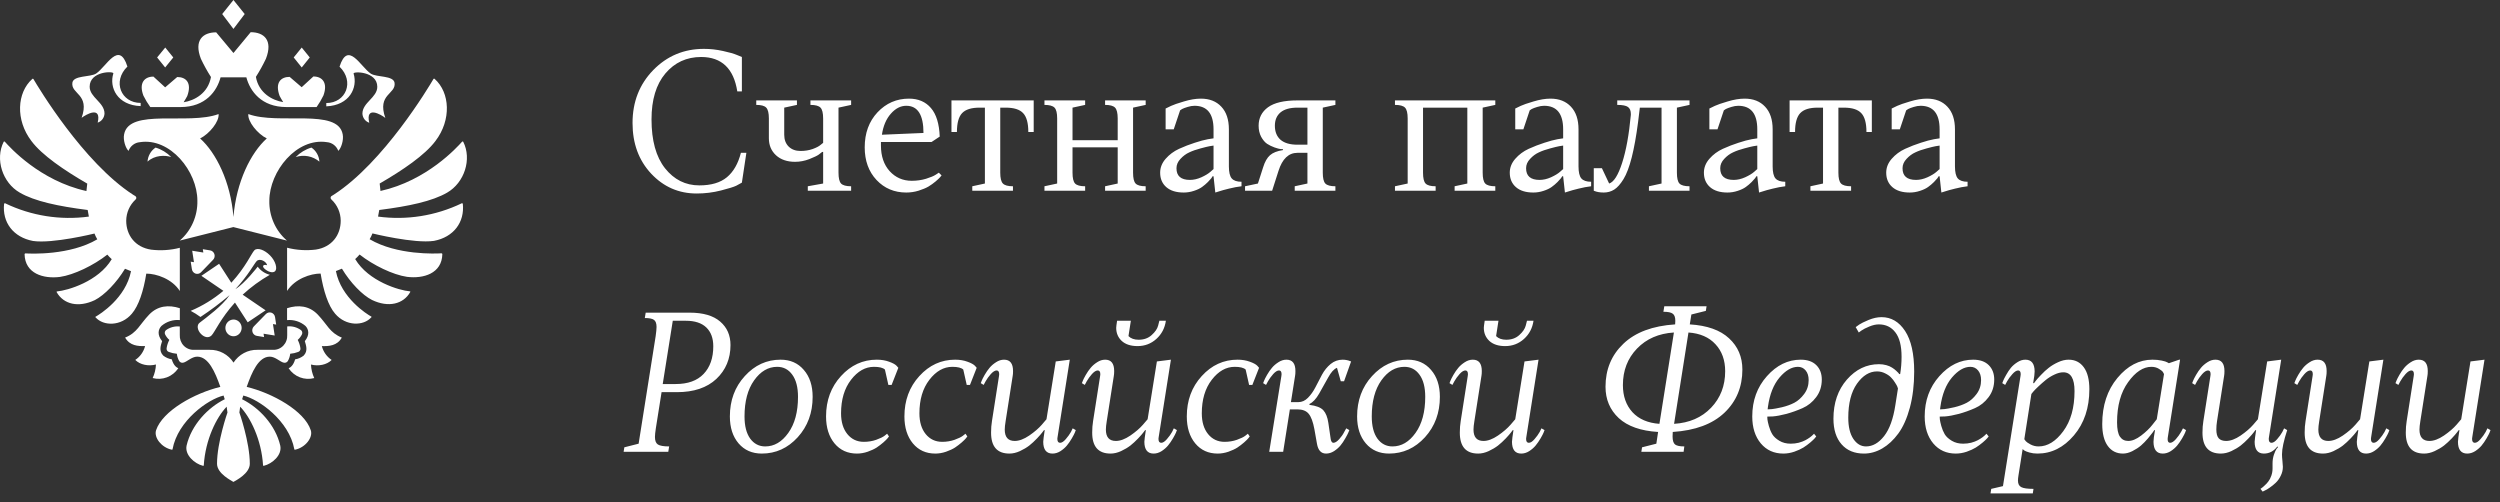 <svg width="249" height="50" viewBox="0 0 249 50" fill="none" xmlns="http://www.w3.org/2000/svg">
<rect x="0" y="0" width="249" height="50" fill="#333333" stroke="none"/>
<path d="M69.391 19.273C67.603 19.273 66.092 18.613 64.856 17.295C63.619 15.971 63.001 14.289 63.001 12.25C63.001 10.152 63.687 8.397 65.058 6.985C66.435 5.573 68.119 4.867 70.111 4.867C70.75 4.867 71.383 4.938 72.01 5.078C72.637 5.213 73.106 5.348 73.416 5.482L73.891 5.676V9.104H73.434C73.076 6.824 71.878 5.682 69.839 5.676C68.386 5.676 67.196 6.224 66.27 7.319C65.351 8.409 64.891 9.933 64.891 11.89C64.891 13.999 65.339 15.622 66.235 16.759C67.138 17.895 68.277 18.464 69.654 18.464C70.832 18.464 71.746 18.194 72.397 17.655C73.053 17.11 73.519 16.299 73.794 15.221H74.339L73.891 18.191C73.756 18.273 73.568 18.376 73.328 18.499C73.088 18.616 72.578 18.774 71.799 18.974C71.019 19.173 70.217 19.273 69.391 19.273ZM81.985 14.227V11.802C81.985 11.263 81.897 10.902 81.722 10.721C81.546 10.539 81.212 10.448 80.72 10.448V10H84.772V10.448L83.515 10.721V17.198C83.515 17.737 83.6 18.098 83.769 18.279C83.945 18.461 84.279 18.552 84.772 18.552V19H80.456V18.552L81.985 18.279V15.133H81.889C81.807 15.203 81.689 15.294 81.537 15.405C81.391 15.511 81.083 15.657 80.614 15.845C80.145 16.026 79.671 16.117 79.19 16.117C78.399 16.117 77.767 15.9 77.292 15.467C76.817 15.027 76.58 14.465 76.58 13.779V11.802C76.58 11.263 76.492 10.902 76.316 10.721C76.147 10.539 75.815 10.448 75.323 10.448V10H79.375V10.448L78.109 10.721V13.419C78.109 13.911 78.256 14.304 78.549 14.597C78.848 14.89 79.243 15.036 79.735 15.036C80.169 15.036 80.57 14.972 80.939 14.843C81.309 14.708 81.572 14.57 81.731 14.43L81.985 14.227ZM86.125 14.676C86.125 13.258 86.55 12.095 87.399 11.187C88.255 10.278 89.301 9.824 90.537 9.824C91.463 9.824 92.192 10.138 92.726 10.765C93.259 11.386 93.549 12.332 93.596 13.604L92.787 14.14H87.742V14.5C87.742 15.555 88.032 16.404 88.612 17.049C89.198 17.688 89.931 18.007 90.81 18.007C91.314 18.007 91.788 17.939 92.233 17.805C92.685 17.664 93.007 17.529 93.2 17.4L93.508 17.198L93.78 17.471C93.745 17.518 93.692 17.582 93.622 17.664C93.558 17.74 93.414 17.875 93.191 18.068C92.969 18.256 92.731 18.426 92.48 18.578C92.228 18.725 91.899 18.862 91.495 18.991C91.097 19.114 90.686 19.176 90.265 19.176C89.075 19.176 88.088 18.76 87.303 17.928C86.518 17.09 86.125 16.006 86.125 14.676ZM90.265 10.536C89.702 10.536 89.189 10.8 88.727 11.327C88.264 11.849 87.968 12.546 87.839 13.419L91.978 13.243C91.978 11.438 91.407 10.536 90.265 10.536ZM94.765 13.146V10H102.956V13.146H102.42C102.42 12.256 102.247 11.629 101.901 11.266C101.562 10.902 100.984 10.721 100.17 10.721H99.625V17.198C99.625 17.737 99.713 18.098 99.889 18.279C100.064 18.461 100.398 18.552 100.891 18.552V19H96.839V18.552L98.096 18.279V10.721H97.56C96.745 10.721 96.165 10.905 95.819 11.274C95.48 11.638 95.31 12.262 95.31 13.146H94.765ZM114.109 10.448L112.853 10.721V17.198C112.853 17.737 112.938 18.098 113.107 18.279C113.283 18.461 113.617 18.552 114.109 18.552V19H110.066V18.552L111.323 18.279V14.676H106.823V17.198C106.823 17.737 106.908 18.098 107.078 18.279C107.254 18.461 107.588 18.552 108.08 18.552V19H104.028V18.552L105.294 18.279V11.802C105.294 11.263 105.206 10.902 105.03 10.721C104.854 10.539 104.521 10.448 104.028 10.448V10H108.08V10.448L106.823 10.721V13.964H111.323V11.802C111.323 11.263 111.235 10.902 111.06 10.721C110.884 10.539 110.553 10.448 110.066 10.448V10H114.109V10.448ZM120.771 17.559C120.748 17.605 120.71 17.667 120.657 17.743C120.604 17.814 120.487 17.942 120.306 18.13C120.124 18.311 119.931 18.476 119.726 18.622C119.526 18.769 119.257 18.898 118.917 19.009C118.583 19.12 118.243 19.176 117.897 19.176C117.153 19.176 116.576 18.997 116.166 18.64C115.756 18.282 115.551 17.802 115.551 17.198C115.551 16.694 115.732 16.234 116.096 15.818C116.465 15.396 116.91 15.065 117.432 14.825C117.959 14.585 118.48 14.383 118.996 14.219C119.512 14.049 119.948 13.932 120.306 13.867L120.868 13.779V12.883C120.868 11.324 120.238 10.542 118.979 10.536C118.762 10.536 118.533 10.574 118.293 10.65C118.053 10.721 117.865 10.791 117.73 10.861L117.537 10.993L116.904 12.883H116.096V10.809C116.23 10.738 116.412 10.65 116.641 10.545C116.875 10.434 117.3 10.287 117.915 10.105C118.536 9.918 119.099 9.824 119.603 9.824C120.464 9.824 121.144 10.091 121.642 10.624C122.146 11.157 122.397 11.91 122.397 12.883V16.574C122.397 17.148 122.491 17.547 122.679 17.77C122.872 17.992 123.197 18.104 123.654 18.104V18.552C123.256 18.599 122.837 18.678 122.397 18.789C121.964 18.895 121.627 18.988 121.387 19.07L121.044 19.176L120.868 17.559H120.771ZM118.521 17.919C118.891 17.919 119.271 17.831 119.664 17.655C120.057 17.474 120.355 17.292 120.561 17.11L120.868 16.838V14.5C120.774 14.512 120.643 14.532 120.473 14.562C120.303 14.591 120.004 14.664 119.576 14.781C119.148 14.893 118.773 15.024 118.451 15.177C118.129 15.323 117.836 15.54 117.572 15.827C117.309 16.108 117.177 16.416 117.177 16.75C117.171 17.529 117.619 17.919 118.521 17.919ZM129.227 10H133.006V10.448L131.749 10.721V17.198C131.749 17.737 131.834 18.098 132.004 18.279C132.18 18.461 132.514 18.552 133.006 18.552V19H128.954V18.552L130.22 18.279V15.221H129.227C128.348 15.221 127.718 15.821 127.337 17.023L126.704 19H124.006V18.552L125.289 18.279L125.808 16.662C125.978 16.111 126.206 15.71 126.493 15.458C126.78 15.206 127.211 15.036 127.785 14.948V14.86C127.727 14.86 127.639 14.854 127.521 14.843C127.41 14.831 127.217 14.778 126.941 14.685C126.666 14.585 126.42 14.465 126.203 14.324C125.986 14.178 125.79 13.946 125.614 13.63C125.444 13.308 125.359 12.938 125.359 12.523C125.359 11.755 125.67 11.143 126.291 10.685C126.918 10.229 127.896 10 129.227 10ZM130.22 10.721H129.227C128.482 10.721 127.92 10.879 127.539 11.195C127.164 11.512 126.977 11.954 126.977 12.523C126.977 13.12 127.164 13.586 127.539 13.92C127.92 14.248 128.482 14.412 129.227 14.412H130.22V10.721ZM138.938 10H148.932V10.448L147.675 10.721V17.198C147.675 17.737 147.76 18.098 147.93 18.279C148.105 18.461 148.439 18.552 148.932 18.552V19H144.88V18.552L146.146 18.279V10.721H141.733V17.198C141.733 17.737 141.818 18.098 141.988 18.279C142.164 18.461 142.498 18.552 142.99 18.552V19H138.938V18.552L140.204 18.279V11.802C140.204 11.263 140.116 10.902 139.94 10.721C139.765 10.539 139.431 10.448 138.938 10.448V10ZM155.594 17.559C155.57 17.605 155.532 17.667 155.479 17.743C155.427 17.814 155.31 17.942 155.128 18.13C154.946 18.311 154.753 18.476 154.548 18.622C154.349 18.769 154.079 18.898 153.739 19.009C153.405 19.12 153.065 19.176 152.72 19.176C151.976 19.176 151.398 18.997 150.988 18.64C150.578 18.282 150.373 17.802 150.373 17.198C150.373 16.694 150.555 16.234 150.918 15.818C151.287 15.396 151.732 15.065 152.254 14.825C152.781 14.585 153.303 14.383 153.818 14.219C154.334 14.049 154.771 13.932 155.128 13.867L155.69 13.779V12.883C155.69 11.324 155.061 10.542 153.801 10.536C153.584 10.536 153.355 10.574 153.115 10.65C152.875 10.721 152.688 10.791 152.553 10.861L152.359 10.993L151.727 12.883H150.918V10.809C151.053 10.738 151.234 10.65 151.463 10.545C151.697 10.434 152.122 10.287 152.737 10.105C153.358 9.918 153.921 9.824 154.425 9.824C155.286 9.824 155.966 10.091 156.464 10.624C156.968 11.157 157.22 11.91 157.22 12.883V16.574C157.22 17.148 157.313 17.547 157.501 17.77C157.694 17.992 158.02 18.104 158.477 18.104V18.552C158.078 18.599 157.659 18.678 157.22 18.789C156.786 18.895 156.449 18.988 156.209 19.07L155.866 19.176L155.69 17.559H155.594ZM153.344 17.919C153.713 17.919 154.094 17.831 154.486 17.655C154.879 17.474 155.178 17.292 155.383 17.11L155.69 16.838V14.5C155.597 14.512 155.465 14.532 155.295 14.562C155.125 14.591 154.826 14.664 154.398 14.781C153.971 14.893 153.596 15.024 153.273 15.177C152.951 15.323 152.658 15.54 152.395 15.827C152.131 16.108 151.999 16.416 151.999 16.75C151.993 17.529 152.441 17.919 153.344 17.919ZM161.078 10H168.276V10.448L167.02 10.721V17.198C167.02 17.737 167.104 18.098 167.274 18.279C167.45 18.461 167.784 18.552 168.276 18.552V19H164.233V18.552L165.49 18.279V10.721H163.328L163.152 12.162C162.971 13.557 162.76 14.729 162.52 15.678C162.279 16.621 162.007 17.342 161.702 17.84C161.397 18.338 161.087 18.686 160.771 18.886C160.46 19.079 160.114 19.176 159.733 19.176C159.54 19.176 159.361 19.161 159.197 19.132C159.039 19.102 158.922 19.07 158.846 19.035L158.74 19V16.75H159.549L160.27 18.279C160.738 18.133 161.169 17.45 161.562 16.231C161.96 15.007 162.25 13.41 162.432 11.441V11.354C162.432 11.031 162.338 10.8 162.15 10.659C161.963 10.519 161.605 10.448 161.078 10.448V10ZM174.93 17.559C174.906 17.605 174.868 17.667 174.815 17.743C174.763 17.814 174.646 17.942 174.464 18.13C174.282 18.311 174.089 18.476 173.884 18.622C173.685 18.769 173.415 18.898 173.075 19.009C172.741 19.12 172.401 19.176 172.056 19.176C171.312 19.176 170.734 18.997 170.324 18.64C169.914 18.282 169.709 17.802 169.709 17.198C169.709 16.694 169.891 16.234 170.254 15.818C170.623 15.396 171.068 15.065 171.59 14.825C172.117 14.585 172.639 14.383 173.154 14.219C173.67 14.049 174.106 13.932 174.464 13.867L175.026 13.779V12.883C175.026 11.324 174.396 10.542 173.137 10.536C172.92 10.536 172.691 10.574 172.451 10.65C172.211 10.721 172.023 10.791 171.889 10.861L171.695 10.993L171.062 12.883H170.254V10.809C170.389 10.738 170.57 10.65 170.799 10.545C171.033 10.434 171.458 10.287 172.073 10.105C172.694 9.918 173.257 9.824 173.761 9.824C174.622 9.824 175.302 10.091 175.8 10.624C176.304 11.157 176.556 11.91 176.556 12.883V16.574C176.556 17.148 176.649 17.547 176.837 17.77C177.03 17.992 177.355 18.104 177.812 18.104V18.552C177.414 18.599 176.995 18.678 176.556 18.789C176.122 18.895 175.785 18.988 175.545 19.07L175.202 19.176L175.026 17.559H174.93ZM172.68 17.919C173.049 17.919 173.43 17.831 173.822 17.655C174.215 17.474 174.514 17.292 174.719 17.11L175.026 16.838V14.5C174.933 14.512 174.801 14.532 174.631 14.562C174.461 14.591 174.162 14.664 173.734 14.781C173.307 14.893 172.932 15.024 172.609 15.177C172.287 15.323 171.994 15.54 171.73 15.827C171.467 16.108 171.335 16.416 171.335 16.75C171.329 17.529 171.777 17.919 172.68 17.919ZM178.243 13.146V10H186.435V13.146H185.898C185.898 12.256 185.726 11.629 185.38 11.266C185.04 10.902 184.463 10.721 183.648 10.721H183.104V17.198C183.104 17.737 183.191 18.098 183.367 18.279C183.543 18.461 183.877 18.552 184.369 18.552V19H180.317V18.552L181.574 18.279V10.721H181.038C180.224 10.721 179.644 10.905 179.298 11.274C178.958 11.638 178.788 12.262 178.788 13.146H178.243ZM193.088 17.559C193.064 17.605 193.026 17.667 192.974 17.743C192.921 17.814 192.804 17.942 192.622 18.13C192.44 18.311 192.247 18.476 192.042 18.622C191.843 18.769 191.573 18.898 191.233 19.009C190.899 19.12 190.56 19.176 190.214 19.176C189.47 19.176 188.893 18.997 188.482 18.64C188.072 18.282 187.867 17.802 187.867 17.198C187.867 16.694 188.049 16.234 188.412 15.818C188.781 15.396 189.227 15.065 189.748 14.825C190.275 14.585 190.797 14.383 191.312 14.219C191.828 14.049 192.265 13.932 192.622 13.867L193.185 13.779V12.883C193.185 11.324 192.555 10.542 191.295 10.536C191.078 10.536 190.85 10.574 190.609 10.65C190.369 10.721 190.182 10.791 190.047 10.861L189.854 10.993L189.221 12.883H188.412V10.809C188.547 10.738 188.729 10.65 188.957 10.545C189.191 10.434 189.616 10.287 190.231 10.105C190.853 9.918 191.415 9.824 191.919 9.824C192.78 9.824 193.46 10.091 193.958 10.624C194.462 11.157 194.714 11.91 194.714 12.883V16.574C194.714 17.148 194.808 17.547 194.995 17.77C195.188 17.992 195.514 18.104 195.971 18.104V18.552C195.572 18.599 195.153 18.678 194.714 18.789C194.28 18.895 193.943 18.988 193.703 19.07L193.36 19.176L193.185 17.559H193.088ZM190.838 17.919C191.207 17.919 191.588 17.831 191.98 17.655C192.373 17.474 192.672 17.292 192.877 17.11L193.185 16.838V14.5C193.091 14.512 192.959 14.532 192.789 14.562C192.619 14.591 192.32 14.664 191.893 14.781C191.465 14.893 191.09 15.024 190.768 15.177C190.445 15.323 190.152 15.54 189.889 15.827C189.625 16.108 189.493 16.416 189.493 16.75C189.487 17.529 189.936 17.919 190.838 17.919ZM64.311 31.14H68.688C70.029 31.14 71.043 31.436 71.728 32.027C72.414 32.613 72.757 33.393 72.757 34.365C72.757 35.73 72.288 36.855 71.351 37.74C70.413 38.619 69.103 39.059 67.422 39.059H65.893L65.321 42.662C65.263 43.049 65.233 43.336 65.233 43.523C65.233 43.893 65.33 44.142 65.523 44.27C65.723 44.399 66.098 44.464 66.648 44.464L66.561 45H62.113L62.184 44.552L63.607 44.191L65.304 33.477C65.362 33.056 65.392 32.751 65.392 32.563C65.392 32.218 65.307 31.983 65.137 31.86C64.973 31.737 64.668 31.676 64.223 31.676L64.311 31.14ZM67.009 31.948L66.007 38.25H67.299C68.512 38.25 69.438 37.916 70.076 37.248C70.721 36.574 71.043 35.654 71.043 34.488C71.043 33.685 70.811 33.062 70.349 32.616C69.886 32.171 69.206 31.948 68.31 31.948H67.009ZM80.939 39.524C80.939 41.118 80.444 42.46 79.454 43.55C78.464 44.634 77.272 45.176 75.877 45.176C74.916 45.176 74.145 44.839 73.565 44.165C72.985 43.485 72.695 42.589 72.695 41.476C72.695 39.882 73.19 38.543 74.181 37.459C75.171 36.369 76.36 35.824 77.749 35.824C78.71 35.824 79.481 36.164 80.061 36.844C80.647 37.518 80.939 38.411 80.939 39.524ZM74.154 41.476C74.154 42.425 74.342 43.16 74.717 43.682C75.098 44.203 75.599 44.464 76.22 44.464C77.11 44.464 77.875 44.016 78.514 43.119C79.158 42.223 79.481 41.024 79.481 39.524C79.481 38.575 79.29 37.84 78.909 37.318C78.534 36.797 78.033 36.536 77.406 36.536C76.516 36.536 75.751 36.984 75.112 37.881C74.474 38.777 74.154 39.976 74.154 41.476ZM82.275 41.476C82.275 39.882 82.77 38.543 83.761 37.459C84.751 36.369 85.94 35.824 87.329 35.824C87.786 35.824 88.193 35.892 88.551 36.026C88.914 36.155 89.163 36.29 89.298 36.431L89.474 36.633L88.806 38.338H88.481L88.138 36.809C87.944 36.627 87.581 36.536 87.048 36.536C86.186 36.536 85.425 36.967 84.763 37.828C84.101 38.684 83.769 39.797 83.769 41.168C83.769 42.029 83.978 42.718 84.394 43.233C84.815 43.749 85.363 44.007 86.037 44.007C86.471 44.007 86.881 43.94 87.268 43.805C87.66 43.664 87.939 43.529 88.103 43.4L88.357 43.198L88.542 43.471C88.507 43.518 88.457 43.582 88.393 43.664C88.334 43.74 88.196 43.875 87.98 44.068C87.763 44.256 87.54 44.426 87.311 44.578C87.083 44.725 86.787 44.862 86.424 44.991C86.066 45.114 85.709 45.176 85.352 45.176C84.426 45.176 83.682 44.839 83.119 44.165C82.557 43.485 82.275 42.589 82.275 41.476ZM90.08 41.476C90.08 39.882 90.575 38.543 91.565 37.459C92.556 36.369 93.745 35.824 95.134 35.824C95.591 35.824 95.998 35.892 96.356 36.026C96.719 36.155 96.968 36.29 97.103 36.431L97.278 36.633L96.61 38.338H96.285L95.942 36.809C95.749 36.627 95.386 36.536 94.853 36.536C93.991 36.536 93.23 36.967 92.567 37.828C91.905 38.684 91.574 39.797 91.574 41.168C91.574 42.029 91.782 42.718 92.198 43.233C92.62 43.749 93.168 44.007 93.842 44.007C94.275 44.007 94.686 43.94 95.072 43.805C95.465 43.664 95.743 43.529 95.907 43.4L96.162 43.198L96.347 43.471C96.311 43.518 96.262 43.582 96.197 43.664C96.139 43.74 96.001 43.875 95.784 44.068C95.567 44.256 95.345 44.426 95.116 44.578C94.888 44.725 94.592 44.862 94.228 44.991C93.871 45.114 93.514 45.176 93.156 45.176C92.231 45.176 91.486 44.839 90.924 44.165C90.361 43.485 90.08 42.589 90.08 41.476ZM100.864 37.441L100.161 41.941C100.103 42.299 100.073 42.58 100.073 42.785C100.073 43.541 100.404 43.919 101.066 43.919C101.5 43.919 101.98 43.74 102.508 43.383C103.035 43.02 103.454 42.659 103.765 42.302L104.23 41.757L105.153 36L106.551 35.824L105.329 43.559C105.317 43.629 105.312 43.679 105.312 43.708C105.312 43.972 105.402 44.103 105.584 44.103C105.754 44.103 105.941 43.983 106.146 43.743C106.357 43.503 106.53 43.263 106.665 43.023L106.841 42.662L107.148 42.838C107.125 42.897 107.093 42.981 107.052 43.093C107.011 43.198 106.911 43.389 106.753 43.664C106.595 43.934 106.431 44.171 106.261 44.376C106.097 44.575 105.886 44.76 105.628 44.93C105.37 45.094 105.104 45.176 104.828 45.176C104.219 45.176 103.911 44.786 103.905 44.007C103.905 43.925 103.92 43.775 103.949 43.559L104.055 42.838H103.984C103.938 42.897 103.873 42.981 103.791 43.093C103.715 43.198 103.548 43.389 103.29 43.664C103.032 43.934 102.774 44.171 102.517 44.376C102.259 44.575 101.948 44.76 101.585 44.93C101.228 45.094 100.879 45.176 100.539 45.176C99.314 45.176 98.705 44.476 98.711 43.075C98.711 42.677 98.74 42.299 98.799 41.941L99.502 37.441C99.502 37.418 99.505 37.389 99.511 37.353C99.517 37.312 99.519 37.286 99.519 37.274C99.519 37.023 99.435 36.897 99.265 36.897C99.095 36.897 98.901 37.017 98.685 37.257C98.474 37.497 98.301 37.737 98.166 37.977L97.973 38.338L97.683 38.162C97.706 38.103 97.738 38.022 97.779 37.916C97.82 37.805 97.917 37.614 98.069 37.345C98.228 37.069 98.392 36.832 98.561 36.633C98.731 36.428 98.945 36.243 99.203 36.079C99.461 35.909 99.728 35.824 100.003 35.824C100.601 35.824 100.899 36.202 100.899 36.958C100.899 37.163 100.888 37.324 100.864 37.441ZM110.937 37.441L110.233 41.941C110.175 42.299 110.146 42.58 110.146 42.785C110.146 43.541 110.477 43.919 111.139 43.919C111.572 43.919 112.053 43.74 112.58 43.383C113.107 43.02 113.526 42.659 113.837 42.302L114.303 41.757L115.226 36L116.623 35.824L115.401 43.559C115.39 43.629 115.384 43.679 115.384 43.708C115.384 43.972 115.475 44.103 115.656 44.103C115.826 44.103 116.014 43.983 116.219 43.743C116.43 43.503 116.603 43.263 116.737 43.023L116.913 42.662L117.221 42.838C117.197 42.897 117.165 42.981 117.124 43.093C117.083 43.198 116.983 43.389 116.825 43.664C116.667 43.934 116.503 44.171 116.333 44.376C116.169 44.575 115.958 44.76 115.7 44.93C115.442 45.094 115.176 45.176 114.9 45.176C114.291 45.176 113.983 44.786 113.978 44.007C113.978 43.925 113.992 43.775 114.021 43.559L114.127 42.838H114.057C114.01 42.897 113.945 42.981 113.863 43.093C113.787 43.198 113.62 43.389 113.362 43.664C113.104 43.934 112.847 44.171 112.589 44.376C112.331 44.575 112.021 44.76 111.657 44.93C111.3 45.094 110.951 45.176 110.611 45.176C109.387 45.176 108.777 44.476 108.783 43.075C108.783 42.677 108.812 42.299 108.871 41.941L109.574 37.441C109.574 37.418 109.577 37.389 109.583 37.353C109.589 37.312 109.592 37.286 109.592 37.274C109.592 37.023 109.507 36.897 109.337 36.897C109.167 36.897 108.974 37.017 108.757 37.257C108.546 37.497 108.373 37.737 108.238 37.977L108.045 38.338L107.755 38.162C107.778 38.103 107.811 38.022 107.852 37.916C107.893 37.805 107.989 37.614 108.142 37.345C108.3 37.069 108.464 36.832 108.634 36.633C108.804 36.428 109.018 36.243 109.275 36.079C109.533 35.909 109.8 35.824 110.075 35.824C110.673 35.824 110.972 36.202 110.972 36.958C110.972 37.163 110.96 37.324 110.937 37.441ZM113.301 34.471C112.627 34.471 112.103 34.301 111.728 33.961C111.358 33.615 111.174 33.179 111.174 32.651C111.174 32.558 111.203 32.323 111.262 31.948H112.633L112.396 33.477C112.636 33.718 112.973 33.838 113.406 33.838C113.934 33.838 114.367 33.683 114.707 33.372C115.053 33.062 115.267 32.748 115.349 32.432L115.472 31.948H116.122C116.017 32.681 115.7 33.284 115.173 33.759C114.646 34.233 114.021 34.471 113.301 34.471ZM118.205 41.476C118.205 39.882 118.7 38.543 119.69 37.459C120.681 36.369 121.87 35.824 123.259 35.824C123.716 35.824 124.123 35.892 124.48 36.026C124.844 36.155 125.093 36.29 125.228 36.431L125.403 36.633L124.735 38.338H124.41L124.067 36.809C123.874 36.627 123.511 36.536 122.978 36.536C122.116 36.536 121.354 36.967 120.692 37.828C120.03 38.684 119.699 39.797 119.699 41.168C119.699 42.029 119.907 42.718 120.323 43.233C120.745 43.749 121.293 44.007 121.967 44.007C122.4 44.007 122.811 43.94 123.197 43.805C123.59 43.664 123.868 43.529 124.032 43.4L124.287 43.198L124.472 43.471C124.437 43.518 124.387 43.582 124.322 43.664C124.264 43.74 124.126 43.875 123.909 44.068C123.692 44.256 123.47 44.426 123.241 44.578C123.013 44.725 122.717 44.862 122.354 44.991C121.996 45.114 121.639 45.176 121.281 45.176C120.355 45.176 119.611 44.839 119.049 44.165C118.486 43.485 118.205 42.589 118.205 41.476ZM126.414 45L127.627 37.441C127.627 37.418 127.63 37.389 127.636 37.353C127.642 37.312 127.645 37.286 127.645 37.274C127.645 37.023 127.56 36.897 127.39 36.897C127.22 36.897 127.026 37.017 126.81 37.257C126.599 37.497 126.426 37.737 126.291 37.977L126.098 38.338L125.808 38.162C125.831 38.103 125.863 38.022 125.904 37.916C125.945 37.805 126.042 37.614 126.194 37.345C126.353 37.069 126.517 36.832 126.687 36.633C126.856 36.428 127.07 36.243 127.328 36.079C127.586 35.909 127.853 35.824 128.128 35.824C128.726 35.824 129.024 36.202 129.024 36.958C129.024 37.163 129.013 37.324 128.989 37.441L128.576 40.052H129.314C129.672 40.052 129.991 39.908 130.272 39.621C130.56 39.328 130.809 38.977 131.02 38.566C131.23 38.15 131.447 37.734 131.67 37.318C131.898 36.897 132.186 36.542 132.531 36.255C132.883 35.968 133.281 35.824 133.727 35.824C133.873 35.824 134.014 35.839 134.148 35.868C134.289 35.898 134.395 35.93 134.465 35.965L134.57 36L133.867 37.977H133.542L133.164 36.633C132.865 36.75 132.572 37.072 132.285 37.6C131.998 38.127 131.699 38.66 131.389 39.199C131.084 39.732 130.765 40.075 130.431 40.227L130.413 40.324C131.087 40.406 131.55 40.585 131.802 40.86C132.054 41.136 132.221 41.555 132.303 42.117L132.54 43.743C132.587 43.983 132.675 44.103 132.804 44.103C132.974 44.103 133.167 43.983 133.384 43.743C133.601 43.503 133.768 43.263 133.885 43.023L134.087 42.662L134.395 42.838C134.371 42.897 134.336 42.981 134.289 43.093C134.248 43.198 134.148 43.389 133.99 43.664C133.838 43.934 133.677 44.171 133.507 44.376C133.343 44.575 133.132 44.76 132.874 44.93C132.616 45.094 132.35 45.176 132.074 45.176C131.582 45.176 131.28 44.848 131.169 44.191L130.914 42.75C130.779 42.018 130.589 41.505 130.343 41.212C130.103 40.919 129.725 40.773 129.209 40.773H128.471L127.803 45H126.414ZM143.412 39.524C143.412 41.118 142.917 42.46 141.927 43.55C140.937 44.634 139.744 45.176 138.35 45.176C137.389 45.176 136.618 44.839 136.038 44.165C135.458 43.485 135.168 42.589 135.168 41.476C135.168 39.882 135.663 38.543 136.653 37.459C137.644 36.369 138.833 35.824 140.222 35.824C141.183 35.824 141.953 36.164 142.533 36.844C143.119 37.518 143.412 38.411 143.412 39.524ZM136.627 41.476C136.627 42.425 136.814 43.16 137.189 43.682C137.57 44.203 138.071 44.464 138.692 44.464C139.583 44.464 140.348 44.016 140.986 43.119C141.631 42.223 141.953 41.024 141.953 39.524C141.953 38.575 141.763 37.84 141.382 37.318C141.007 36.797 140.506 36.536 139.879 36.536C138.988 36.536 138.224 36.984 137.585 37.881C136.946 38.777 136.627 39.976 136.627 41.476ZM147.552 37.441L146.849 41.941C146.79 42.299 146.761 42.58 146.761 42.785C146.761 43.541 147.092 43.919 147.754 43.919C148.188 43.919 148.668 43.74 149.195 43.383C149.723 43.02 150.142 42.659 150.452 42.302L150.918 41.757L151.841 36L153.238 35.824L152.017 43.559C152.005 43.629 151.999 43.679 151.999 43.708C151.999 43.972 152.09 44.103 152.271 44.103C152.441 44.103 152.629 43.983 152.834 43.743C153.045 43.503 153.218 43.263 153.353 43.023L153.528 42.662L153.836 42.838C153.812 42.897 153.78 42.981 153.739 43.093C153.698 43.198 153.599 43.389 153.44 43.664C153.282 43.934 153.118 44.171 152.948 44.376C152.784 44.575 152.573 44.76 152.315 44.93C152.058 45.094 151.791 45.176 151.516 45.176C150.906 45.176 150.599 44.786 150.593 44.007C150.593 43.925 150.607 43.775 150.637 43.559L150.742 42.838H150.672C150.625 42.897 150.561 42.981 150.479 43.093C150.402 43.198 150.235 43.389 149.978 43.664C149.72 43.934 149.462 44.171 149.204 44.376C148.946 44.575 148.636 44.76 148.272 44.93C147.915 45.094 147.566 45.176 147.227 45.176C146.002 45.176 145.393 44.476 145.398 43.075C145.398 42.677 145.428 42.299 145.486 41.941L146.189 37.441C146.189 37.418 146.192 37.389 146.198 37.353C146.204 37.312 146.207 37.286 146.207 37.274C146.207 37.023 146.122 36.897 145.952 36.897C145.782 36.897 145.589 37.017 145.372 37.257C145.161 37.497 144.988 37.737 144.854 37.977L144.66 38.338L144.37 38.162C144.394 38.103 144.426 38.022 144.467 37.916C144.508 37.805 144.604 37.614 144.757 37.345C144.915 37.069 145.079 36.832 145.249 36.633C145.419 36.428 145.633 36.243 145.891 36.079C146.148 35.909 146.415 35.824 146.69 35.824C147.288 35.824 147.587 36.202 147.587 36.958C147.587 37.163 147.575 37.324 147.552 37.441ZM149.916 34.471C149.242 34.471 148.718 34.301 148.343 33.961C147.974 33.615 147.789 33.179 147.789 32.651C147.789 32.558 147.818 32.323 147.877 31.948H149.248L149.011 33.477C149.251 33.718 149.588 33.838 150.021 33.838C150.549 33.838 150.982 33.683 151.322 33.372C151.668 33.062 151.882 32.748 151.964 32.432L152.087 31.948H152.737C152.632 32.681 152.315 33.284 151.788 33.759C151.261 34.233 150.637 34.471 149.916 34.471ZM164.972 44.191L165.147 43.023C163.419 42.917 162.112 42.457 161.228 41.643C160.349 40.822 159.909 39.782 159.909 38.523C159.909 36.794 160.504 35.364 161.693 34.233C162.883 33.097 164.6 32.455 166.844 32.309C166.855 32.227 166.861 32.106 166.861 31.948C166.861 31.602 166.776 31.368 166.606 31.245C166.442 31.116 166.132 31.052 165.675 31.052L165.763 30.507H169.973L169.902 30.964L168.461 31.324L168.303 32.309C170.031 32.414 171.335 32.877 172.214 33.697C173.099 34.512 173.541 35.549 173.541 36.809C173.541 38.537 172.946 39.97 171.757 41.106C170.567 42.237 168.851 42.876 166.606 43.023C166.595 43.128 166.589 43.277 166.589 43.471C166.589 43.869 166.671 44.136 166.835 44.27C166.999 44.399 167.307 44.464 167.758 44.464L167.688 45H163.478L163.548 44.552L164.972 44.191ZM168.171 33.117L166.738 42.214C168.262 42.12 169.489 41.587 170.421 40.614C171.358 39.636 171.827 38.423 171.827 36.976C171.827 35.874 171.505 34.977 170.86 34.286C170.222 33.589 169.325 33.199 168.171 33.117ZM165.279 42.214L166.721 33.117C165.209 33.211 163.984 33.744 163.047 34.717C162.109 35.69 161.641 36.902 161.641 38.355C161.641 39.457 161.957 40.356 162.59 41.054C163.229 41.745 164.125 42.132 165.279 42.214ZM176.09 40.5L176.055 40.773C176.16 40.773 176.307 40.764 176.494 40.746C176.682 40.728 177.01 40.667 177.479 40.562C177.947 40.45 178.36 40.301 178.718 40.113C179.075 39.926 179.4 39.636 179.693 39.243C179.992 38.845 180.142 38.382 180.142 37.855C180.142 37.456 180.042 37.137 179.843 36.897C179.644 36.656 179.389 36.536 179.078 36.536C178.457 36.536 177.845 36.891 177.241 37.6C176.644 38.309 176.26 39.275 176.09 40.5ZM176.02 41.493C176.02 41.563 176.025 41.66 176.037 41.783C176.049 41.9 176.096 42.114 176.178 42.425C176.266 42.735 176.38 43.011 176.521 43.251C176.667 43.491 176.901 43.708 177.224 43.901C177.546 44.095 177.924 44.191 178.357 44.191C178.633 44.191 178.899 44.159 179.157 44.095C179.415 44.024 179.632 43.942 179.808 43.849C179.983 43.755 180.139 43.658 180.273 43.559C180.414 43.453 180.514 43.368 180.572 43.304L180.678 43.198L180.897 43.471C180.862 43.518 180.81 43.582 180.739 43.664C180.675 43.74 180.531 43.875 180.309 44.068C180.086 44.256 179.854 44.426 179.614 44.578C179.374 44.725 179.072 44.862 178.709 44.991C178.346 45.114 177.982 45.176 177.619 45.176C176.693 45.176 175.946 44.839 175.378 44.165C174.81 43.485 174.525 42.589 174.525 41.476C174.525 39.894 175.012 38.558 175.984 37.468C176.957 36.372 178.079 35.824 179.351 35.824C180.024 35.824 180.543 36.006 180.906 36.369C181.27 36.732 181.451 37.21 181.451 37.802C181.451 38.476 181.264 39.062 180.889 39.56C180.52 40.052 180.068 40.415 179.535 40.649C179.002 40.884 178.469 41.074 177.936 41.221C177.402 41.361 176.948 41.446 176.573 41.476L176.02 41.493ZM189.256 37.257C189.35 36.683 189.396 36.108 189.396 35.534C189.396 34.444 189.191 33.636 188.781 33.108C188.377 32.575 187.826 32.309 187.129 32.309C186.842 32.309 186.528 32.379 186.188 32.52C185.854 32.654 185.591 32.789 185.397 32.924L185.134 33.117L184.826 32.581C184.908 32.511 185.031 32.423 185.195 32.317C185.359 32.206 185.664 32.057 186.109 31.869C186.561 31.682 186.991 31.588 187.401 31.588C188.362 31.588 189.145 32.048 189.748 32.968C190.352 33.888 190.653 35.235 190.653 37.011C190.653 38.329 190.51 39.524 190.223 40.597C189.936 41.663 189.552 42.524 189.071 43.181C188.591 43.831 188.058 44.326 187.472 44.666C186.886 45.006 186.279 45.176 185.652 45.176C184.703 45.176 183.959 44.868 183.42 44.253C182.881 43.638 182.611 42.788 182.611 41.704C182.611 40.134 183.057 38.836 183.947 37.81C184.844 36.785 185.91 36.273 187.146 36.273C187.398 36.273 187.642 36.305 187.876 36.369C188.11 36.434 188.301 36.516 188.447 36.615C188.6 36.709 188.731 36.809 188.843 36.914C188.96 37.014 189.042 37.093 189.089 37.151L189.159 37.257H189.256ZM185.854 44.464C186.517 44.464 187.117 44.121 187.656 43.435C188.195 42.75 188.57 41.713 188.781 40.324L189.036 38.698C189.024 38.651 189.004 38.59 188.975 38.514C188.945 38.432 188.869 38.297 188.746 38.109C188.629 37.916 188.497 37.746 188.351 37.6C188.21 37.447 188.014 37.31 187.762 37.187C187.51 37.058 187.24 36.993 186.953 36.993C186.197 36.993 185.529 37.403 184.949 38.224C184.375 39.044 184.088 40.169 184.088 41.599C184.088 42.501 184.255 43.204 184.589 43.708C184.929 44.212 185.351 44.464 185.854 44.464ZM193.264 40.5L193.229 40.773C193.334 40.773 193.48 40.764 193.668 40.746C193.855 40.728 194.184 40.667 194.652 40.562C195.121 40.45 195.534 40.301 195.892 40.113C196.249 39.926 196.574 39.636 196.867 39.243C197.166 38.845 197.315 38.382 197.315 37.855C197.315 37.456 197.216 37.137 197.017 36.897C196.817 36.656 196.562 36.536 196.252 36.536C195.631 36.536 195.019 36.891 194.415 37.6C193.817 38.309 193.434 39.275 193.264 40.5ZM193.193 41.493C193.193 41.563 193.199 41.66 193.211 41.783C193.223 41.9 193.27 42.114 193.352 42.425C193.439 42.735 193.554 43.011 193.694 43.251C193.841 43.491 194.075 43.708 194.397 43.901C194.72 44.095 195.098 44.191 195.531 44.191C195.807 44.191 196.073 44.159 196.331 44.095C196.589 44.024 196.806 43.942 196.981 43.849C197.157 43.755 197.312 43.658 197.447 43.559C197.588 43.453 197.688 43.368 197.746 43.304L197.852 43.198L198.071 43.471C198.036 43.518 197.983 43.582 197.913 43.664C197.849 43.74 197.705 43.875 197.482 44.068C197.26 44.256 197.028 44.426 196.788 44.578C196.548 44.725 196.246 44.862 195.883 44.991C195.52 45.114 195.156 45.176 194.793 45.176C193.867 45.176 193.12 44.839 192.552 44.165C191.983 43.485 191.699 42.589 191.699 41.476C191.699 39.894 192.186 38.558 193.158 37.468C194.131 36.372 195.253 35.824 196.524 35.824C197.198 35.824 197.717 36.006 198.08 36.369C198.443 36.732 198.625 37.21 198.625 37.802C198.625 38.476 198.438 39.062 198.062 39.56C197.693 40.052 197.242 40.415 196.709 40.649C196.176 40.884 195.643 41.074 195.109 41.221C194.576 41.361 194.122 41.446 193.747 41.476L193.193 41.493ZM199.495 48.419L201.244 37.441C201.244 37.418 201.247 37.389 201.253 37.353C201.259 37.312 201.262 37.286 201.262 37.274C201.262 37.023 201.177 36.897 201.007 36.897C200.843 36.897 200.652 37.017 200.436 37.257C200.219 37.497 200.043 37.737 199.908 37.977L199.715 38.338L199.425 38.162C199.448 38.103 199.48 38.022 199.521 37.916C199.562 37.805 199.659 37.614 199.812 37.345C199.964 37.069 200.122 36.832 200.286 36.633C200.456 36.428 200.67 36.243 200.928 36.079C201.186 35.909 201.452 35.824 201.728 35.824C202.337 35.824 202.645 36.214 202.65 36.993C202.65 37.075 202.639 37.225 202.615 37.441L202.501 38.162H202.589C202.636 38.103 202.697 38.022 202.773 37.916C202.855 37.805 203.025 37.614 203.283 37.345C203.541 37.069 203.799 36.832 204.057 36.633C204.314 36.428 204.622 36.243 204.979 36.079C205.343 35.909 205.694 35.824 206.034 35.824C206.673 35.824 207.177 36.076 207.546 36.58C207.915 37.084 208.1 37.813 208.1 38.769C208.1 40.626 207.587 42.158 206.562 43.365C205.536 44.572 204.326 45.176 202.932 45.176C202.645 45.176 202.378 45.141 202.132 45.07C201.886 45 201.71 44.93 201.604 44.859L201.455 44.727L201.042 47.338C201.007 47.543 200.989 47.719 200.989 47.865C200.989 48.188 201.098 48.404 201.314 48.516C201.531 48.633 201.938 48.691 202.536 48.691L202.466 49.14H198.256L198.326 48.691L199.495 48.419ZM203.046 44.464C203.937 44.464 204.754 43.96 205.498 42.952C206.248 41.938 206.623 40.605 206.623 38.953C206.623 37.705 206.251 37.081 205.507 37.081C205.231 37.081 204.936 37.157 204.619 37.31C204.303 37.456 204.016 37.635 203.758 37.846C203.5 38.057 203.26 38.268 203.037 38.478C202.814 38.684 202.636 38.865 202.501 39.023L202.325 39.243L201.622 43.743C201.657 43.79 201.707 43.857 201.771 43.945C201.842 44.027 202 44.136 202.246 44.27C202.492 44.399 202.759 44.464 203.046 44.464ZM211.976 43.919C212.362 43.919 212.79 43.74 213.259 43.383C213.733 43.02 214.108 42.659 214.384 42.302L214.814 41.757L215.535 37.257C215.512 37.21 215.477 37.145 215.43 37.063C215.383 36.976 215.251 36.867 215.034 36.738C214.817 36.603 214.565 36.536 214.278 36.536C213.464 36.536 212.69 37.046 211.958 38.065C211.226 39.079 210.859 40.412 210.859 42.065C210.859 42.738 210.956 43.216 211.149 43.497C211.343 43.778 211.618 43.919 211.976 43.919ZM211.448 45.176C210.81 45.176 210.306 44.924 209.937 44.42C209.567 43.916 209.383 43.187 209.383 42.231C209.383 40.386 209.887 38.856 210.895 37.644C211.902 36.431 213.065 35.824 214.384 35.824C214.718 35.824 215.022 35.853 215.298 35.912C215.579 35.971 215.767 36.029 215.86 36.088L216.019 36.176L217.047 35.824H217.135L215.913 43.559C215.913 43.582 215.91 43.614 215.904 43.655C215.898 43.69 215.896 43.714 215.896 43.726C215.896 43.977 215.978 44.103 216.142 44.103C216.312 44.103 216.502 43.983 216.713 43.743C216.924 43.503 217.097 43.263 217.231 43.023L217.425 42.662L217.732 42.838C217.709 42.897 217.677 42.981 217.636 43.093C217.595 43.198 217.495 43.389 217.337 43.664C217.179 43.934 217.015 44.171 216.845 44.376C216.681 44.575 216.47 44.76 216.212 44.93C215.954 45.094 215.688 45.176 215.412 45.176C214.803 45.176 214.495 44.786 214.489 44.007C214.489 43.925 214.501 43.775 214.524 43.559L214.639 42.838H214.568C214.533 42.897 214.475 42.981 214.393 43.093C214.316 43.198 214.164 43.389 213.936 43.664C213.707 43.934 213.476 44.171 213.241 44.376C213.007 44.575 212.723 44.76 212.389 44.93C212.061 45.094 211.747 45.176 211.448 45.176ZM225.484 45.176C224.875 45.176 224.567 44.786 224.562 44.007C224.562 43.925 224.576 43.775 224.605 43.559L224.711 42.838H224.641C224.594 42.897 224.529 42.981 224.447 43.093C224.371 43.198 224.204 43.389 223.946 43.664C223.688 43.934 223.431 44.171 223.173 44.376C222.915 44.575 222.604 44.76 222.241 44.93C221.884 45.094 221.535 45.176 221.195 45.176C219.971 45.176 219.361 44.476 219.367 43.075C219.367 42.677 219.396 42.299 219.455 41.941L220.158 37.441C220.158 37.418 220.161 37.389 220.167 37.353C220.173 37.312 220.176 37.286 220.176 37.274C220.176 37.023 220.091 36.897 219.921 36.897C219.751 36.897 219.558 37.017 219.341 37.257C219.13 37.497 218.957 37.737 218.822 37.977L218.629 38.338L218.339 38.162C218.362 38.103 218.395 38.022 218.436 37.916C218.477 37.805 218.573 37.614 218.726 37.345C218.884 37.069 219.048 36.832 219.218 36.633C219.388 36.428 219.602 36.243 219.859 36.079C220.117 35.909 220.384 35.824 220.659 35.824C221.257 35.824 221.556 36.202 221.556 36.958C221.556 37.163 221.544 37.324 221.521 37.441L220.817 41.941C220.771 42.228 220.747 42.504 220.747 42.768C220.747 43.19 220.829 43.488 220.993 43.664C221.157 43.834 221.4 43.919 221.723 43.919C222.156 43.919 222.637 43.74 223.164 43.383C223.691 43.02 224.11 42.659 224.421 42.302L224.887 41.757L225.81 36L227.207 35.824L225.985 43.559C225.974 43.629 225.968 43.679 225.968 43.708C225.968 43.972 226.059 44.103 226.24 44.103C226.41 44.103 226.598 43.983 226.803 43.743C227.014 43.503 227.187 43.263 227.321 43.023L227.497 42.662L227.805 42.838C227.459 43.893 227.286 44.698 227.286 45.255C227.286 45.425 227.301 45.645 227.33 45.914C227.359 46.184 227.374 46.377 227.374 46.494C227.374 46.805 227.304 47.101 227.163 47.382C227.028 47.663 226.861 47.898 226.662 48.085C226.463 48.273 226.264 48.434 226.064 48.568C225.871 48.709 225.701 48.809 225.555 48.867L225.361 48.964L225.142 48.691C225.177 48.668 225.221 48.636 225.273 48.595C225.332 48.56 225.429 48.477 225.563 48.349C225.704 48.226 225.827 48.091 225.933 47.944C226.044 47.804 226.141 47.616 226.223 47.382C226.305 47.148 226.346 46.91 226.346 46.67V46.151C226.346 45.852 226.39 45.568 226.478 45.299C226.571 45.029 226.659 44.833 226.741 44.71L226.891 44.534L226.829 44.464C226.472 44.938 226.023 45.176 225.484 45.176ZM231.698 37.441L230.995 41.941C230.937 42.299 230.907 42.58 230.907 42.785C230.907 43.541 231.238 43.919 231.9 43.919C232.334 43.919 232.814 43.74 233.342 43.383C233.869 43.02 234.288 42.659 234.599 42.302L235.064 41.757L235.987 36L237.385 35.824L236.163 43.559C236.151 43.629 236.146 43.679 236.146 43.708C236.146 43.972 236.236 44.103 236.418 44.103C236.588 44.103 236.775 43.983 236.98 43.743C237.191 43.503 237.364 43.263 237.499 43.023L237.675 42.662L237.982 42.838C237.959 42.897 237.927 42.981 237.886 43.093C237.845 43.198 237.745 43.389 237.587 43.664C237.429 43.934 237.265 44.171 237.095 44.376C236.931 44.575 236.72 44.76 236.462 44.93C236.204 45.094 235.938 45.176 235.662 45.176C235.053 45.176 234.745 44.786 234.739 44.007C234.739 43.925 234.754 43.775 234.783 43.559L234.889 42.838H234.818C234.771 42.897 234.707 42.981 234.625 43.093C234.549 43.198 234.382 43.389 234.124 43.664C233.866 43.934 233.608 44.171 233.351 44.376C233.093 44.575 232.782 44.76 232.419 44.93C232.062 45.094 231.713 45.176 231.373 45.176C230.148 45.176 229.539 44.476 229.545 43.075C229.545 42.677 229.574 42.299 229.633 41.941L230.336 37.441C230.336 37.418 230.339 37.389 230.345 37.353C230.351 37.312 230.354 37.286 230.354 37.274C230.354 37.023 230.269 36.897 230.099 36.897C229.929 36.897 229.735 37.017 229.519 37.257C229.308 37.497 229.135 37.737 229 37.977L228.807 38.338L228.517 38.162C228.54 38.103 228.572 38.022 228.613 37.916C228.654 37.805 228.751 37.614 228.903 37.345C229.062 37.069 229.226 36.832 229.396 36.633C229.565 36.428 229.779 36.243 230.037 36.079C230.295 35.909 230.562 35.824 230.837 35.824C231.435 35.824 231.733 36.202 231.733 36.958C231.733 37.163 231.722 37.324 231.698 37.441ZM241.771 37.441L241.067 41.941C241.009 42.299 240.979 42.58 240.979 42.785C240.979 43.541 241.311 43.919 241.973 43.919C242.406 43.919 242.887 43.74 243.414 43.383C243.941 43.02 244.36 42.659 244.671 42.302L245.137 41.757L246.06 36L247.457 35.824L246.235 43.559C246.224 43.629 246.218 43.679 246.218 43.708C246.218 43.972 246.309 44.103 246.49 44.103C246.66 44.103 246.848 43.983 247.053 43.743C247.264 43.503 247.437 43.263 247.571 43.023L247.747 42.662L248.055 42.838C248.031 42.897 247.999 42.981 247.958 43.093C247.917 43.198 247.817 43.389 247.659 43.664C247.501 43.934 247.337 44.171 247.167 44.376C247.003 44.575 246.792 44.76 246.534 44.93C246.276 45.094 246.01 45.176 245.734 45.176C245.125 45.176 244.817 44.786 244.812 44.007C244.812 43.925 244.826 43.775 244.855 43.559L244.961 42.838H244.891C244.844 42.897 244.779 42.981 244.697 43.093C244.621 43.198 244.454 43.389 244.196 43.664C243.938 43.934 243.681 44.171 243.423 44.376C243.165 44.575 242.854 44.76 242.491 44.93C242.134 45.094 241.785 45.176 241.445 45.176C240.221 45.176 239.611 44.476 239.617 43.075C239.617 42.677 239.646 42.299 239.705 41.941L240.408 37.441C240.408 37.418 240.411 37.389 240.417 37.353C240.423 37.312 240.426 37.286 240.426 37.274C240.426 37.023 240.341 36.897 240.171 36.897C240.001 36.897 239.808 37.017 239.591 37.257C239.38 37.497 239.207 37.737 239.072 37.977L238.879 38.338L238.589 38.162C238.612 38.103 238.645 38.022 238.686 37.916C238.727 37.805 238.823 37.614 238.976 37.345C239.134 37.069 239.298 36.832 239.468 36.633C239.638 36.428 239.852 36.243 240.109 36.079C240.367 35.909 240.634 35.824 240.909 35.824C241.507 35.824 241.806 36.202 241.806 36.958C241.806 37.163 241.794 37.324 241.771 37.441Z" fill="white"/>
<path d="M23.258 31.826C23.418 31.826 23.574 31.874 23.707 31.966C23.84 32.057 23.944 32.188 24.005 32.34C24.067 32.492 24.083 32.659 24.051 32.821C24.02 32.983 23.943 33.131 23.83 33.247C23.717 33.364 23.573 33.443 23.416 33.475C23.259 33.507 23.096 33.491 22.948 33.428C22.8 33.365 22.674 33.258 22.585 33.121C22.496 32.984 22.448 32.823 22.448 32.658C22.449 32.438 22.534 32.226 22.686 32.07C22.838 31.914 23.043 31.826 23.258 31.826ZM27.395 31.586C27.381 31.484 27.339 31.389 27.274 31.311C27.21 31.232 27.126 31.174 27.031 31.142C26.937 31.11 26.835 31.106 26.738 31.13C26.642 31.154 26.553 31.206 26.483 31.278L25.28 32.514C25.21 32.587 25.161 32.678 25.138 32.777C25.115 32.877 25.119 32.981 25.15 33.078C25.181 33.175 25.237 33.261 25.313 33.327C25.388 33.394 25.48 33.437 25.578 33.453L26.301 33.571L26.25 33.237L27.36 33.417L27.185 32.277L27.507 32.33L27.395 31.586ZM19.108 26.785C19.119 26.889 19.158 26.987 19.221 27.068C19.284 27.15 19.367 27.212 19.462 27.247C19.557 27.282 19.66 27.288 19.759 27.266C19.857 27.244 19.948 27.194 20.02 27.121L21.224 25.873C21.294 25.801 21.343 25.71 21.366 25.611C21.389 25.512 21.385 25.408 21.354 25.311C21.323 25.214 21.267 25.128 21.191 25.062C21.115 24.996 21.023 24.953 20.925 24.937L20.202 24.82L20.251 25.153L19.143 24.973L19.318 26.113L18.994 26.061L19.108 26.785ZM26.453 30.909L24.169 29.351C24.997 28.588 25.905 27.923 26.877 27.369C26.396 27.251 25.968 26.966 25.667 26.562C25.667 26.562 24.372 28.242 23.447 28.794C24.739 27.405 25.326 26.248 25.567 26.005C25.886 25.681 26.551 26.063 26.605 26.416C26.224 26.3 26.089 26.509 26.308 26.728C26.621 27.045 27.16 27.253 27.402 27.009C27.645 26.764 27.465 26.012 26.896 25.439C26.327 24.865 25.63 24.635 25.338 24.928C25.047 25.221 24.484 26.584 23.038 28.161L21.823 26.274L20.058 27.472L22.248 28.967C21.265 29.794 20.169 30.466 18.994 30.962C19.332 31.14 19.657 31.343 19.967 31.571C20.975 30.905 21.945 30.178 22.87 29.394C22.171 30.445 20.538 31.641 19.88 32.147C19.579 32.37 19.647 32.882 20.016 33.261C20.384 33.64 20.806 33.674 21.07 33.41C21.389 33.088 21.977 31.708 23.402 30.136L24.671 32.102L26.453 30.909ZM14.693 16.098C15.412 15.438 16.452 15.438 17.054 15.644C16.619 15.199 16.082 14.873 15.493 14.698C15.264 14.852 15.072 15.058 14.933 15.301C14.794 15.544 14.712 15.816 14.693 16.098ZM17.76 36.676C17.574 36.592 17.294 36.415 17.107 35.788C16.798 35.739 16.506 35.611 16.258 35.416C15.792 34.936 16.025 34.384 16.146 33.976C15.64 33.355 15.748 32.805 16.083 32.459C16.336 32.244 16.628 32.082 16.942 31.983C17.255 31.883 17.585 31.849 17.912 31.881V30.698C16.804 30.342 15.713 30.441 14.859 31.331C13.903 32.327 13.672 33.136 12.461 33.623C12.928 34.442 13.751 34.49 14.451 34.468C14.304 35.038 13.955 35.53 13.473 35.848C13.94 36.328 14.787 36.503 15.533 36.304C15.513 36.772 15.402 37.23 15.206 37.653C15.678 37.78 16.175 37.754 16.632 37.579C17.089 37.405 17.482 37.089 17.758 36.676H17.76ZM13.131 31.247C13.809 30.465 14.297 28.981 14.57 27.253C15.572 27.253 17.135 27.772 17.91 28.984V24.68C16.975 24.921 16.006 24.983 15.05 24.865C13.462 24.625 12.571 23.425 12.571 21.985C12.574 21.589 12.658 21.197 12.816 20.836C12.974 20.474 13.204 20.151 13.49 19.885C13.52 19.863 13.544 19.833 13.56 19.798C13.575 19.763 13.581 19.725 13.577 19.687C13.573 19.649 13.559 19.613 13.537 19.582C13.514 19.552 13.484 19.528 13.45 19.513C13.371 19.472 13.329 19.431 13.249 19.391C8.289 16.179 3.808 8.686 3.328 7.87C3.321 7.861 3.312 7.853 3.301 7.848C3.291 7.842 3.28 7.84 3.268 7.84C3.257 7.84 3.245 7.842 3.235 7.848C3.225 7.853 3.216 7.861 3.209 7.87C1.688 9.228 1.527 11.95 3.13 14.046C4.17 15.445 6.409 16.969 8.69 18.287C8.65 18.526 8.65 18.781 8.608 19.028C3.964 18.001 0.967 14.655 0.487 14.12C0.48 14.111 0.471 14.103 0.461 14.098C0.45 14.092 0.439 14.089 0.427 14.089C0.416 14.089 0.405 14.092 0.394 14.098C0.384 14.103 0.375 14.111 0.368 14.12C-0.511 15.85 0.249 18.2 1.968 19.184C3.449 20.048 5.809 20.543 8.732 20.915C8.771 21.119 8.811 21.325 8.851 21.572C6.011 21.957 3.125 21.5 0.529 20.255C0.487 20.214 0.447 20.255 0.408 20.295C0.207 22.148 1.329 23.632 3.288 24.001C5.25 24.289 9.41 23.26 9.41 23.26C9.486 23.46 9.58 23.653 9.69 23.836C6.969 25.441 3.088 25.276 2.528 25.237C2.507 25.239 2.488 25.248 2.473 25.263C2.459 25.278 2.45 25.298 2.448 25.319C2.488 27.253 4.328 27.789 5.968 27.582C7.367 27.378 9.329 26.43 10.689 25.36C10.825 25.521 10.973 25.672 11.129 25.813C9.809 28.036 6.728 28.933 5.688 29.025C5.648 29.025 5.609 29.066 5.648 29.106C6.329 30.306 7.808 30.671 9.45 29.889C10.409 29.394 11.61 28.158 12.45 26.768L13.049 27.009C12.529 29.685 9.97 31.29 9.529 31.538C9.49 31.538 9.49 31.619 9.529 31.619C10.29 32.481 12.051 32.524 13.131 31.247ZM17.259 5.722L16.459 4.735L15.649 5.722L16.45 6.72L17.259 5.722ZM8.13 11.734C8.569 11.403 10.129 10.498 9.73 12.214C9.919 12.152 10.086 12.033 10.207 11.871C10.328 11.709 10.399 11.513 10.409 11.309C10.409 10.198 8.93 9.704 8.93 8.633C8.93 7.068 11.37 7.068 11.29 7.316C10.85 8.715 11.689 10.486 14.01 10.568V10.251C12.051 10.251 11.169 8.11 12.69 6.629C11.85 3.989 10.609 6.629 9.569 7.328C8.97 7.7 7.33 7.493 7.209 8.235C7.05 9.387 8.97 9.346 8.13 11.734ZM29.452 15.644C29.851 15.512 30.276 15.484 30.688 15.563C31.1 15.642 31.487 15.826 31.813 16.098C31.795 15.817 31.714 15.545 31.576 15.302C31.439 15.059 31.248 14.852 31.02 14.698C30.428 14.872 29.889 15.197 29.452 15.644ZM31.647 31.331C30.791 30.441 29.702 30.342 28.592 30.698V31.883C29.252 31.819 29.911 32.027 30.422 32.462C30.756 32.807 30.863 33.357 30.36 33.978C30.474 34.384 30.705 34.938 30.245 35.419C29.997 35.614 29.705 35.742 29.396 35.791C29.21 36.417 28.93 36.595 28.746 36.679C29.022 37.092 29.415 37.408 29.872 37.583C30.329 37.757 30.828 37.783 31.299 37.656C31.104 37.233 30.993 36.774 30.973 36.307C31.719 36.506 32.568 36.328 33.032 35.851C32.55 35.533 32.201 35.04 32.055 34.471C32.755 34.492 33.585 34.444 34.045 33.626C32.834 33.136 32.601 32.327 31.647 31.331ZM45.975 20.255C43.379 21.499 40.492 21.956 37.653 21.572C37.692 21.332 37.734 21.119 37.774 20.915C40.694 20.543 43.054 20.048 44.538 19.184C46.257 18.195 47.017 15.85 46.138 14.12C46.131 14.11 46.121 14.103 46.111 14.098C46.1 14.092 46.089 14.089 46.077 14.089C46.066 14.089 46.054 14.092 46.043 14.098C46.033 14.103 46.024 14.11 46.017 14.12C45.536 14.655 42.537 17.991 37.895 19.021C37.856 18.781 37.856 18.526 37.816 18.279C40.097 16.962 42.336 15.438 43.376 14.038C44.976 11.938 44.818 9.221 43.297 7.863C43.29 7.853 43.281 7.846 43.27 7.84C43.26 7.835 43.248 7.832 43.236 7.832C43.225 7.832 43.213 7.835 43.203 7.84C43.192 7.846 43.183 7.853 43.176 7.863C42.698 8.686 38.215 16.179 33.254 19.383C33.175 19.424 33.135 19.465 33.056 19.506C33.021 19.52 32.992 19.544 32.969 19.575C32.947 19.605 32.933 19.642 32.929 19.68C32.925 19.718 32.931 19.756 32.946 19.791C32.962 19.826 32.986 19.856 33.016 19.878C33.302 20.143 33.532 20.467 33.69 20.829C33.848 21.19 33.931 21.581 33.935 21.978C33.935 23.418 33.044 24.618 31.456 24.858C30.499 24.976 29.529 24.914 28.594 24.673V28.977C29.38 27.765 30.926 27.246 31.934 27.246C32.216 28.974 32.694 30.457 33.375 31.24C34.455 32.517 36.216 32.474 36.976 31.61C37.016 31.61 37.016 31.528 36.976 31.528C36.536 31.288 33.975 29.675 33.455 26.999L34.056 26.759C34.896 28.158 36.095 29.399 37.056 29.879C38.688 30.662 40.176 30.29 40.855 29.097C40.897 29.056 40.855 29.015 40.815 29.015C39.775 28.931 36.697 28.026 35.376 25.804C35.532 25.663 35.679 25.511 35.815 25.35C37.175 26.421 39.136 27.369 40.535 27.573C42.168 27.779 44.018 27.244 44.057 25.309C44.056 25.288 44.047 25.268 44.032 25.253C44.017 25.238 43.997 25.229 43.976 25.228C43.416 25.268 39.544 25.432 36.816 23.826C36.926 23.643 37.02 23.45 37.095 23.25C37.095 23.25 41.256 24.28 43.218 23.992C45.177 23.622 46.296 22.139 46.096 20.286C46.054 20.255 46.014 20.214 45.975 20.255ZM30.852 5.722L30.052 4.735L29.252 5.722L30.052 6.72L30.852 5.722ZM35.218 7.328C35.139 7.088 37.578 7.088 37.578 8.645C37.578 9.716 36.097 10.21 36.097 11.321C36.107 11.526 36.178 11.722 36.3 11.883C36.422 12.045 36.589 12.165 36.778 12.226C36.377 10.498 37.944 11.403 38.378 11.746C37.538 9.346 39.458 9.399 39.299 8.247C39.178 7.505 37.538 7.712 36.939 7.34C35.899 6.641 34.658 4.006 33.818 6.641C35.337 8.122 34.458 10.263 32.498 10.263V10.592C34.812 10.498 35.654 8.727 35.218 7.328ZM14.971 10.664H17.97C20.491 10.664 21.611 9.058 21.97 7.7H24.536C24.897 9.058 26.017 10.664 28.536 10.664H31.533C31.791 10.3 32.019 9.913 32.214 9.509C32.68 8.235 32.093 7.616 31.213 7.616L30.047 8.686L28.848 7.656C27.967 7.656 27.367 8.235 27.848 9.55C27.927 9.716 28.081 9.963 28.207 10.169C27.127 10.004 25.767 9.262 25.487 7.656C25.858 7.076 26.192 6.471 26.488 5.847C27.206 3.994 26.287 3.207 24.967 3.207L23.251 5.28L21.532 3.221C20.212 3.221 19.29 4.003 20.011 5.861C20.307 6.486 20.641 7.09 21.012 7.671C20.732 9.276 19.379 10.018 18.29 10.184C18.411 9.977 18.57 9.73 18.651 9.564C19.132 8.249 18.53 7.671 17.651 7.671L16.45 8.7L15.283 7.63C14.404 7.63 13.802 8.249 14.283 9.524C14.48 9.923 14.71 10.305 14.971 10.664ZM24.372 1.399L23.251 0L22.131 1.399L23.251 2.88L24.372 1.399ZM32.573 14.161C32.82 14.181 33.056 14.274 33.254 14.427C33.452 14.579 33.604 14.787 33.693 15.025C33.972 14.785 34.252 13.954 34.133 13.378C33.653 10.738 27.731 12.471 24.732 11.36C24.652 12.101 25.651 13.335 26.572 13.789C24.972 15.229 23.54 18.109 23.251 21.611C22.971 18.111 21.532 15.229 19.932 13.789C20.851 13.335 21.851 12.109 21.772 11.36C18.77 12.481 12.851 10.745 12.361 13.381C12.24 13.957 12.52 14.78 12.802 15.027C12.89 14.789 13.042 14.582 13.24 14.429C13.438 14.276 13.674 14.184 13.921 14.163C16.953 13.683 19.659 17.075 19.659 19.986C19.676 20.742 19.526 21.493 19.222 22.181C18.917 22.87 18.465 23.479 17.9 23.963L23.241 22.616L28.582 23.963C28.017 23.479 27.566 22.87 27.262 22.181C26.958 21.492 26.809 20.742 26.826 19.986C26.835 17.075 29.539 13.681 32.573 14.161ZM24.571 38.534C25.091 37.051 25.751 35.522 26.875 35.522C27.425 35.522 27.915 36.064 28.274 36.124C28.349 36.141 28.428 36.134 28.499 36.104C28.57 36.073 28.63 36.021 28.671 35.954C28.798 35.734 28.878 35.488 28.904 35.234C29.181 35.211 29.453 35.149 29.713 35.049C29.785 35.023 29.845 34.972 29.883 34.905C29.922 34.837 29.936 34.759 29.923 34.682C29.881 34.392 29.789 34.111 29.653 33.854C29.828 33.7 29.971 33.513 30.075 33.302C30.108 33.231 30.117 33.151 30.1 33.075C30.083 32.999 30.041 32.93 29.982 32.882C29.588 32.594 29.107 32.462 28.627 32.51H28.606V33.362C28.617 33.556 28.589 33.75 28.523 33.932C28.458 34.115 28.356 34.281 28.224 34.42C28.092 34.56 27.934 34.669 27.758 34.742C27.583 34.815 27.395 34.849 27.206 34.843H25.639C25.17 34.831 24.707 34.942 24.291 35.165C23.875 35.387 23.52 35.714 23.26 36.115C23 35.714 22.646 35.387 22.23 35.165C21.815 34.942 21.352 34.831 20.883 34.843H19.307C19.118 34.849 18.93 34.814 18.755 34.741C18.58 34.668 18.421 34.559 18.29 34.419C18.158 34.28 18.056 34.114 17.99 33.932C17.924 33.75 17.896 33.556 17.907 33.362V32.519H17.889C17.409 32.469 16.928 32.598 16.534 32.882C16.474 32.931 16.433 32.999 16.417 33.075C16.4 33.152 16.409 33.231 16.442 33.302C16.545 33.513 16.689 33.701 16.865 33.854C16.729 34.111 16.637 34.392 16.594 34.682C16.581 34.759 16.596 34.837 16.634 34.905C16.672 34.972 16.733 35.023 16.804 35.049C17.064 35.149 17.337 35.211 17.613 35.234C17.64 35.488 17.719 35.734 17.847 35.954C17.887 36.021 17.948 36.073 18.019 36.104C18.09 36.134 18.168 36.141 18.243 36.124C18.6 36.064 19.087 35.522 19.642 35.522C20.767 35.522 21.424 37.051 21.945 38.534C19.379 39.151 16.184 40.922 15.544 42.854C15.311 43.596 16.104 44.582 17.105 44.789C17.145 44.789 17.184 44.789 17.184 44.748C17.704 41.906 20.706 39.765 22.266 39.396C22.346 39.602 22.306 39.561 22.385 39.765C20.706 40.591 19.064 42.319 18.584 44.378C18.385 45.324 19.386 46.188 20.216 46.394C20.256 46.394 20.296 46.394 20.296 46.353C20.456 43.759 21.576 41.536 22.576 40.507C22.616 40.713 22.616 40.92 22.656 41.083C22.656 41.083 21.616 44.047 21.616 46.188C21.616 47.177 23.057 47.868 23.248 48C23.449 47.878 24.881 47.177 24.881 46.188C24.881 44.047 23.841 41.083 23.841 41.083C23.88 40.92 23.88 40.713 23.92 40.507C24.921 41.536 26.04 43.759 26.201 46.353C26.201 46.394 26.241 46.394 26.28 46.394C27.12 46.188 28.12 45.324 27.913 44.378C27.433 42.319 25.793 40.591 24.114 39.765C24.193 39.561 24.153 39.602 24.233 39.396C25.793 39.765 28.795 41.906 29.315 44.748C29.315 44.789 29.354 44.789 29.394 44.789C30.395 44.582 31.195 43.589 30.954 42.854C30.332 40.922 27.132 39.151 24.571 38.534Z" fill="white"/>
</svg>

